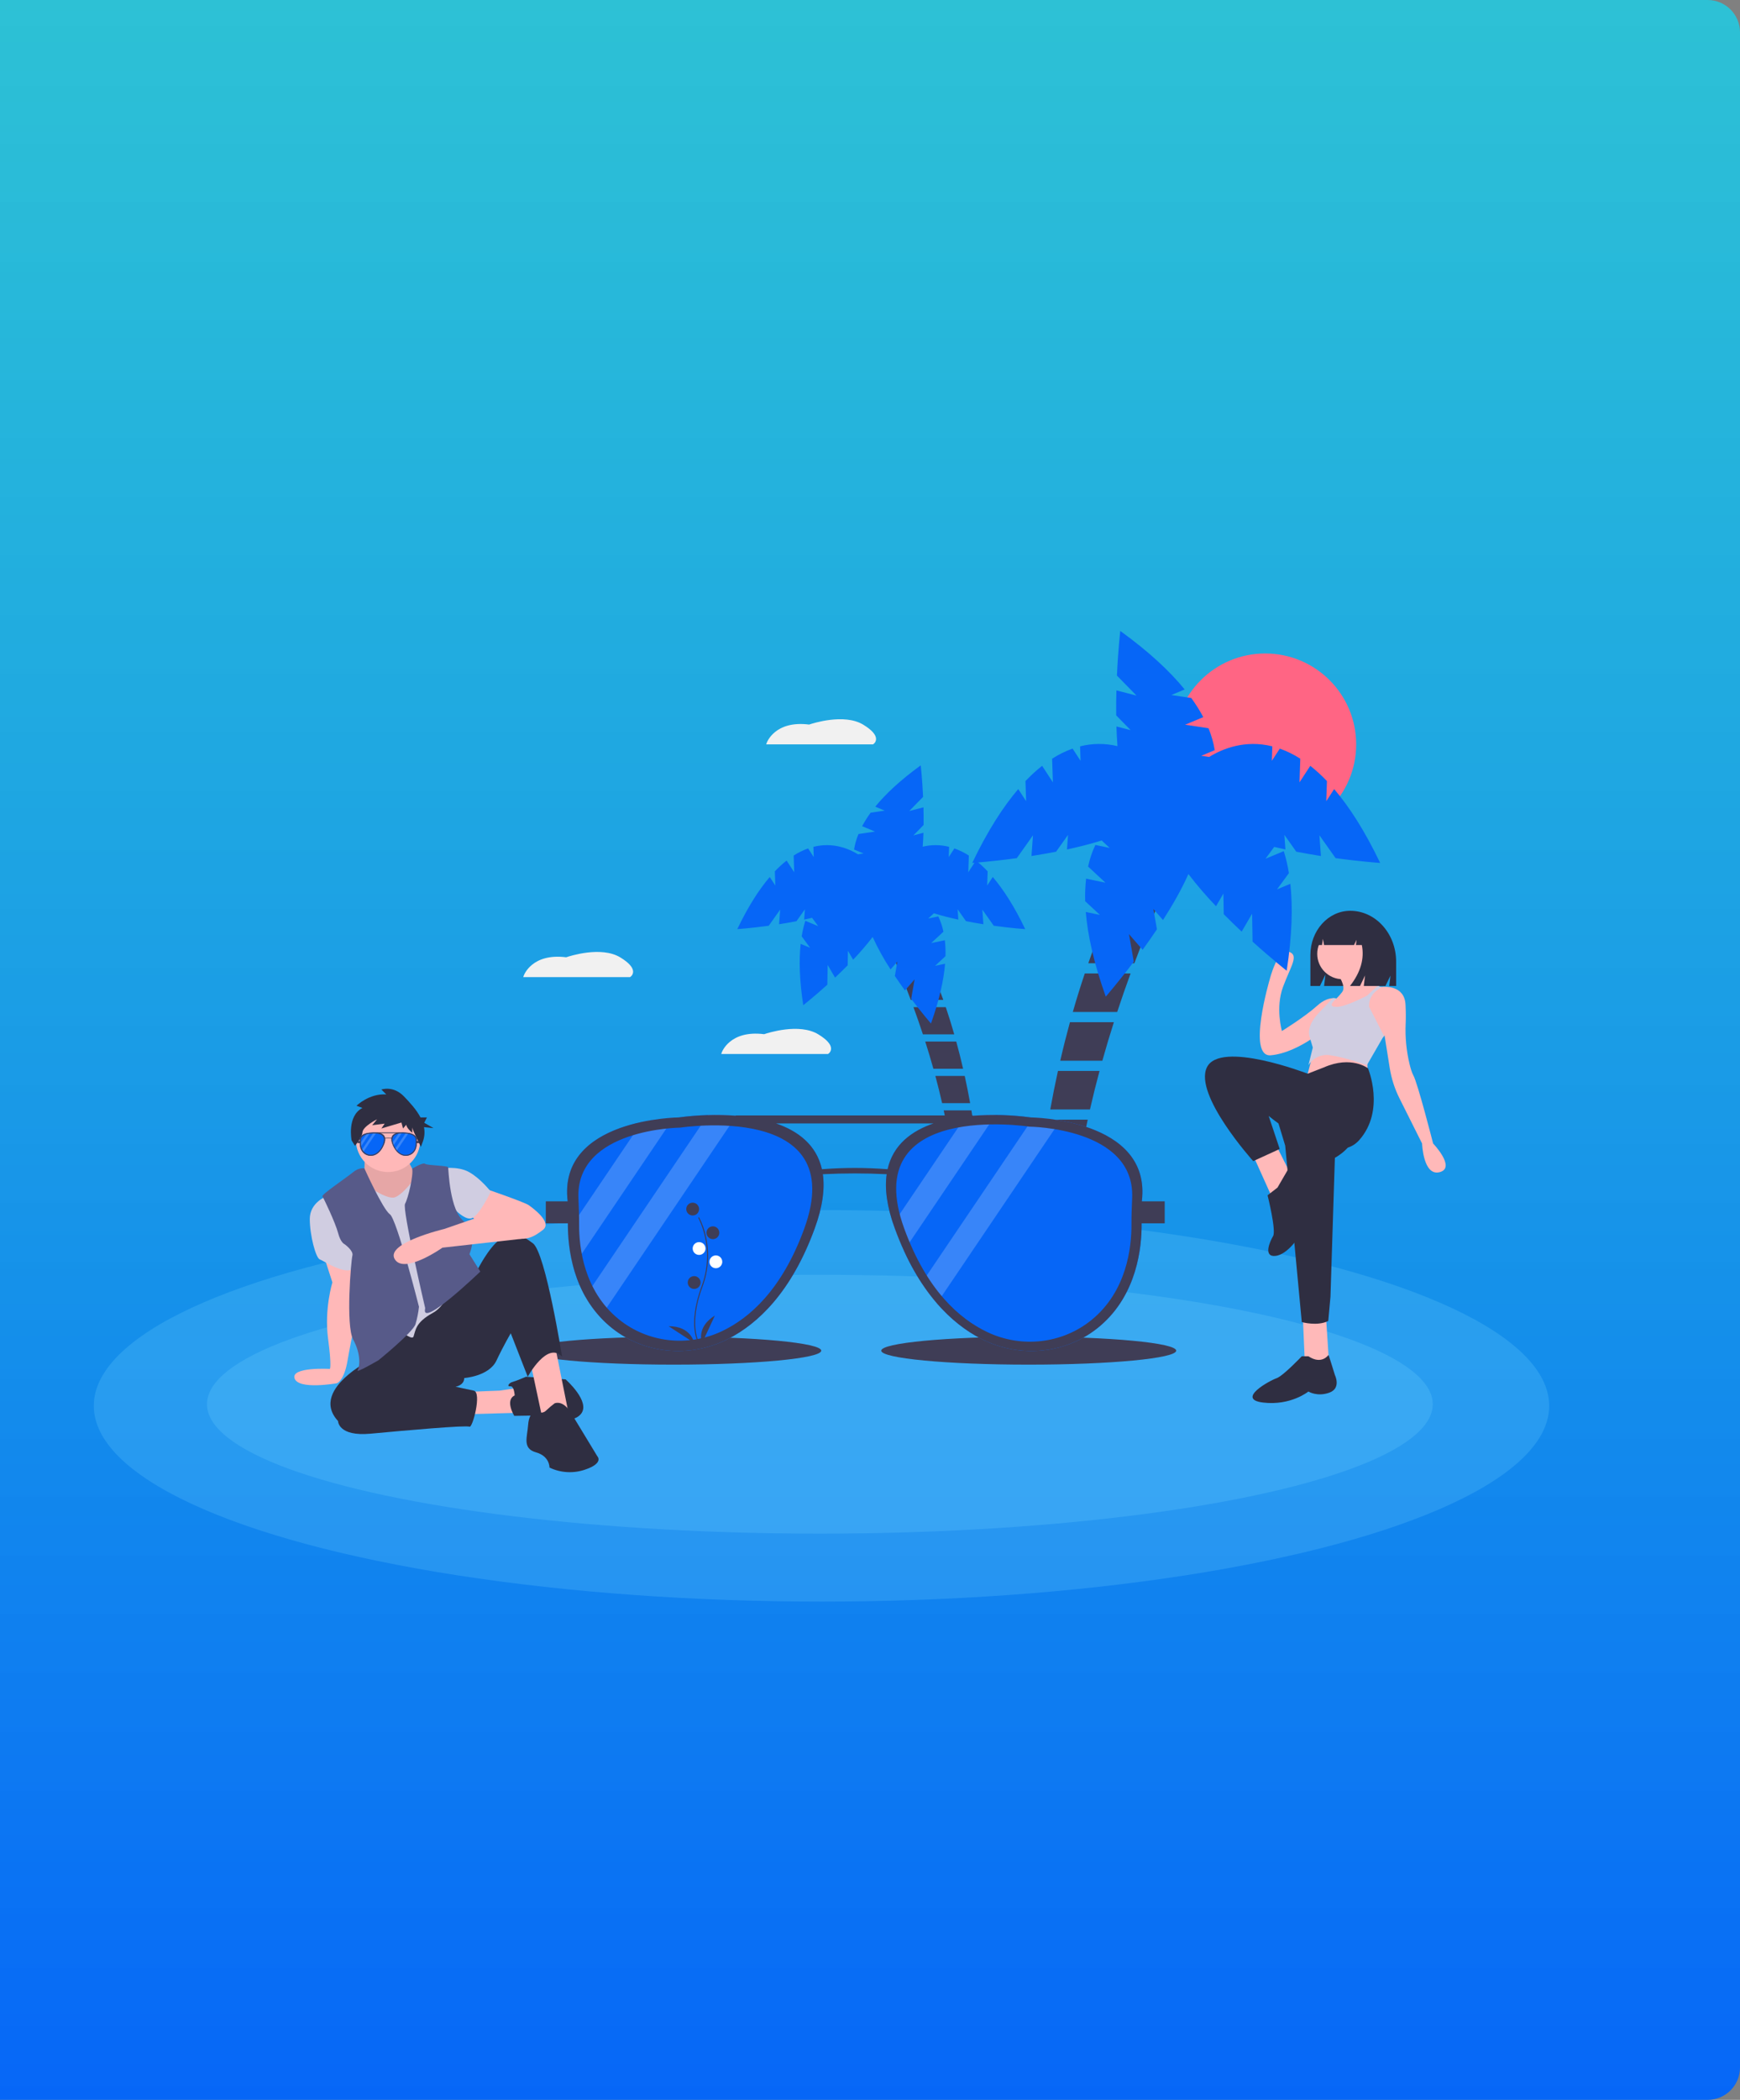 <svg width="538" height="649" viewBox="0 0 538 649" fill="none" xmlns="http://www.w3.org/2000/svg">
<rect x="0" y="0" width="538" height="649" fill="#808080" stroke="none"/>
<path d="M0 0H528C533.523 0 538 4.477 538 10V639C538 644.523 533.523 649 528 649H0V0Z" fill="url(#paint0_linear_265_4008)"/>
<ellipse cx="254" cy="434.5" rx="225" ry="60.5" fill="#7DDFFF" fill-opacity="0.2"/>
<ellipse cx="253.5" cy="434" rx="189.5" ry="40" fill="#7DDFFF" fill-opacity="0.2"/>
<g clip-path="url(#clip0_265_4008)">
<path d="M417.493 281.497C410.685 281.497 405.167 287.613 405.167 295.158V304.743H408.119L409.828 301.192L409.401 304.743H428.376L429.93 301.514L429.542 304.743H431.678V297.217C431.678 288.535 425.327 281.497 417.493 281.497Z" fill="#2F2E41"/>
<path d="M405.915 325.813L403.868 333.65L422.977 332.969L422.635 326.495C422.635 326.495 408.304 322.747 405.915 325.813Z" fill="#FFB9B9"/>
<path d="M387.489 357.162L393.631 370.791L399.432 363.636L394.655 354.095L387.489 357.162Z" fill="#FFB9B9"/>
<path d="M402.844 407.25L403.526 422.925H411.034L410.01 407.25H402.844Z" fill="#FFB9B9"/>
<path d="M393.972 342.85L397.384 354.095L402.503 408.613C402.503 408.613 407.28 409.976 410.692 408.273L411.375 400.776L412.74 357.843C412.74 357.843 419.223 354.436 418.541 349.665C417.858 344.895 416.152 338.421 416.152 338.421L393.972 342.85Z" fill="#2F2E41"/>
<path d="M404.55 419.176H402.503C402.503 419.176 396.702 425.31 394.654 425.991C392.607 426.673 382.029 432.465 390.56 433.487C399.09 434.51 404.55 430.08 404.55 430.08C404.55 430.08 407.28 431.784 411.034 430.421C414.787 429.058 412.74 424.969 412.74 424.969C412.74 424.969 410.834 418.737 410.763 418.786C410.692 418.836 408.645 421.902 404.55 419.176Z" fill="#2F2E41"/>
<path d="M415.128 302.643C419.463 302.643 422.977 299.134 422.977 294.806C422.977 290.478 419.463 286.969 415.128 286.969C410.794 286.969 407.28 290.478 407.28 294.806C407.28 299.134 410.794 302.643 415.128 302.643Z" fill="#FFB9B9"/>
<path d="M426.73 305.028L423.12 308.033L422.635 308.436L422.294 312.524H408.986C408.986 312.524 410.802 310.954 412.487 309.328C412.521 309.291 412.559 309.25 412.6 309.212C412.828 308.991 413.033 308.786 413.217 308.602C413.316 308.5 413.412 308.405 413.497 308.316C413.637 308.17 413.774 308.03 413.91 307.89C413.912 307.889 413.913 307.886 413.914 307.884C414.263 307.519 414.591 307.134 414.896 306.732L414.9 306.728C414.982 306.62 415.058 306.507 415.128 306.391C416.152 304.687 413.763 301.28 413.763 301.28L421.271 297.532C421.533 301.225 424.662 303.692 426.061 304.619C426.471 304.888 426.73 305.028 426.73 305.028Z" fill="#FFB9B9"/>
<path d="M445.157 362.273C440.038 363.636 439.697 353.413 439.697 353.413L432.711 339.462C431.235 336.514 430.22 333.357 429.701 330.102L428.095 320.021L427.607 320.603V320.607L426.73 321.043L421.4 312.524L419.906 310.139V307.413L425.024 305.028H427.071C427.071 305.028 427.116 305.021 427.194 305.015C428.136 304.916 434.265 304.507 434.579 310.48C434.702 312.824 434.691 314.767 434.628 316.29C434.433 320.506 434.834 324.729 435.818 328.833C436.179 330.313 436.573 331.599 436.967 332.287C438.332 334.673 443.109 353.413 443.109 353.413C443.109 353.413 450.275 360.91 445.157 362.273Z" fill="#FFB9B9"/>
<path d="M413.763 308.776L412.47 311.131L411.706 312.524L407.963 319.339C407.963 319.339 406.901 320.205 405.181 321.322C402.322 323.179 397.633 325.728 392.948 326.154C385.441 326.836 392.607 302.643 392.607 302.643C392.607 302.643 394.996 293.102 398.408 294.124C401.82 295.147 399.09 298.554 396.702 305.028C394.313 311.502 396.361 318.658 396.361 318.658C396.361 318.658 403.526 314.228 407.28 310.821C409.235 309.045 410.914 308.565 412.071 308.514H412.074C412.458 308.493 412.842 308.523 413.218 308.602C413.405 308.64 413.589 308.698 413.763 308.776Z" fill="#FFB9B9"/>
<path d="M414.896 306.732C414.883 306.769 414.722 307.073 413.497 308.316C413.997 307.819 414.464 307.289 414.896 306.732Z" fill="#D0CDE1"/>
<path d="M427.925 320.191L427.607 320.607L422.635 329.221C422.635 329.221 416.152 326.836 411.375 326.154C410.062 325.928 408.712 326.098 407.497 326.642C406.282 327.187 405.257 328.081 404.554 329.211L405.915 323.769L405.181 321.322C405.096 321.036 404.997 320.719 404.891 320.362C403.868 316.954 407.621 313.206 407.621 313.206L412.071 308.514H412.074C412.458 308.493 412.842 308.523 413.217 308.603C413.033 308.787 412.828 308.991 412.6 309.212C412.559 309.25 412.521 309.291 412.487 309.328C411.18 310.661 411.859 311.032 412.47 311.131C412.672 311.162 412.877 311.172 413.081 311.161C414.504 311.366 417.619 310.119 419.906 309.076C421.462 308.367 422.635 307.754 422.635 307.754L425.614 305.028L426.061 304.619C426.471 304.888 426.73 305.028 426.73 305.028H427.071C427.071 305.028 427.116 305.021 427.194 305.015L425.641 306.166C424.867 306.739 424.249 307.496 423.844 308.369C423.438 309.241 423.257 310.201 423.318 311.161L427.925 320.191Z" fill="#D0CDE1"/>
<path d="M409.327 329.902L404.339 331.848C404.339 331.848 377.252 321.384 373.157 329.902C369.062 338.421 387.489 358.865 387.489 358.865L395.678 355.117L392.266 344.895C392.266 344.895 412.057 361.591 420.247 352.391C428.436 343.191 422.977 330.183 422.977 330.183C422.977 330.183 417.858 326.154 409.327 329.902Z" fill="#2F2E41"/>
<path d="M394.996 367.043L391.925 369.428C391.925 369.428 394.654 380.332 393.631 382.036C392.607 383.739 390.56 388.51 394.313 388.169C398.067 387.828 402.162 382.036 402.503 379.991C402.844 377.947 405.233 371.813 405.233 371.813C405.233 371.813 409.327 362.273 406.256 361.932C403.185 361.591 398.294 361.363 398.294 361.363L394.996 367.043Z" fill="#2F2E41"/>
<path d="M420.998 285.26C420.404 284.465 419.636 283.817 418.751 283.366C417.866 282.915 416.89 282.674 415.897 282.661H415.655C410.989 282.661 407.206 286.877 407.206 292.078V292.078H408.769L409.022 290.159L409.392 292.078H418.665L419.442 290.455L419.248 292.078H421.072C421.923 296.3 420.7 300.521 417.403 304.743H420.51L422.064 301.496L421.676 304.743H427.599L428.765 297.274C428.765 291.681 425.51 286.937 420.998 285.26Z" fill="#2F2E41"/>
<path d="M391.19 258.157C406.727 258.157 419.322 245.58 419.322 230.065C419.322 214.551 406.727 201.974 391.19 201.974C375.653 201.974 363.058 214.551 363.058 230.065C363.058 245.58 375.653 258.157 391.19 258.157Z" fill="#FF6584"/>
<path d="M321.955 361.128C321.435 365.262 321.009 369.241 320.66 373.035H331.962C332.374 369.046 332.89 365.077 333.51 361.128H321.955Z" fill="#3F3D56"/>
<path d="M331.199 403.166C330.957 399.217 330.859 395.248 330.905 391.259H319.448C319.262 395.822 319.189 399.826 319.175 403.166H331.199Z" fill="#3F3D56"/>
<path d="M350.742 297.706C360.164 272.641 369.395 255.789 369.395 255.789L359.783 250.078C349.774 265.149 342.209 281.44 336.497 297.706H350.742Z" fill="#3F3D56"/>
<path d="M320.384 376.194C320.031 380.438 319.774 384.425 319.591 388.1H330.965C331.074 384.132 331.306 380.163 331.661 376.194H320.384Z" fill="#3F3D56"/>
<path d="M324.183 346.062C323.488 350.136 322.886 354.113 322.367 357.969H334.023C334.7 353.959 335.464 349.99 336.314 346.062H324.183Z" fill="#3F3D56"/>
<path d="M335.412 300.865C334.071 304.846 332.836 308.815 331.708 312.771H345.431C346.787 308.649 348.177 304.671 349.571 300.865H335.412Z" fill="#3F3D56"/>
<path d="M327.113 330.996C326.228 335.031 325.436 339 324.737 342.903H337.013C337.93 338.867 338.916 334.898 339.971 330.996H327.113Z" fill="#3F3D56"/>
<path d="M319.18 406.325C319.217 411.456 319.387 414.344 319.387 414.344L319.265 416.653H332.649C332.114 413.24 331.706 409.797 331.424 406.325H319.18Z" fill="#3F3D56"/>
<path d="M330.822 315.93C329.725 319.936 328.725 323.905 327.824 327.837H340.839C341.979 323.767 343.168 319.798 344.407 315.93H330.822Z" fill="#3F3D56"/>
<path d="M426.742 266.707C421.978 256.763 417.186 249.346 412.515 243.881L410.076 247.623L410.283 241.407C408.681 239.714 406.96 238.137 405.133 236.69L401.8 241.804L402.044 234.491C400.061 233.21 397.936 232.163 395.712 231.369L393.246 235.152L393.396 230.673C384.89 228.541 377.901 231.461 373.851 233.954L371.42 233.591L375.59 231.852C375.21 229.525 374.561 227.249 373.658 225.07L366.41 223.99L372.049 221.639C370.953 219.583 369.711 217.608 368.332 215.73L362.172 214.812L366.298 213.091C361.757 207.517 355.316 201.473 346.381 195C346.381 195 345.72 200.765 345.351 208.804L351.403 214.986L345.186 213.38C345.121 215.849 345.093 218.448 345.123 221.1L349.586 225.659L345.196 224.525C345.26 226.553 345.364 228.591 345.514 230.607C341.714 229.69 337.747 229.712 333.957 230.673L334.106 235.152L331.641 231.369C329.417 232.163 327.292 233.21 325.309 234.491L325.553 241.804L322.219 236.69C320.392 238.138 318.671 239.714 317.069 241.407L317.277 247.623L314.837 243.881C310.166 249.346 305.374 256.763 300.611 266.707C300.611 266.707 306.409 266.316 314.394 265.227L319.391 258.168L318.931 264.564C321.374 264.183 323.94 263.741 326.546 263.233L330.232 258.027L329.907 262.543C333.543 261.758 337.189 260.839 340.634 259.768L343.107 262.066L338.683 261.144C337.678 263.279 336.924 265.522 336.435 267.829L341.8 272.813L335.818 271.567C335.557 273.882 335.463 276.212 335.536 278.54L340.096 282.776L335.719 281.864C336.306 289.026 338.194 297.648 341.897 308.033C341.897 308.033 345.707 303.652 350.564 297.23L349.075 288.715L353.293 293.55C354.745 291.551 356.24 289.423 357.717 287.219L356.619 280.939L359.597 284.353C362.588 279.69 365.385 274.8 367.445 270.141C370.109 273.611 372.961 276.931 375.991 280.087L378.272 276.174L378.377 282.548C380.243 284.436 382.113 286.244 383.915 287.935L387.147 282.393L387.289 291.037C393.269 296.431 397.837 300.018 397.837 300.018C399.517 289.123 399.746 280.3 398.974 273.156L394.846 274.874L398.527 269.856C398.16 267.556 397.628 265.285 396.936 263.061L391.296 265.409L393.978 261.752C395.13 262.03 396.286 262.293 397.445 262.543L397.121 258.027L400.806 263.233C403.413 263.741 405.978 264.183 408.422 264.564L407.962 258.168L412.959 265.227C420.944 266.316 426.742 266.707 426.742 266.707Z" fill="#0666F7"/>
<path d="M301.929 353.815C302.296 356.733 302.596 359.542 302.843 362.22H294.865C294.574 359.404 294.21 356.603 293.772 353.815H301.929Z" fill="#3F3D56"/>
<path d="M295.404 383.489C295.575 380.701 295.644 377.9 295.611 375.084H303.699C303.83 378.305 303.882 381.131 303.891 383.489H295.404Z" fill="#3F3D56"/>
<path d="M281.608 309.046C274.958 291.354 268.442 279.458 268.442 279.458L275.227 275.427C282.292 286.065 287.632 297.564 291.664 309.046H281.608Z" fill="#3F3D56"/>
<path d="M303.038 364.45C303.287 367.446 303.468 370.26 303.598 372.855H295.569C295.492 370.053 295.328 367.251 295.078 364.45H303.038Z" fill="#3F3D56"/>
<path d="M300.356 343.18C300.847 346.056 301.271 348.864 301.638 351.585H293.41C292.932 348.754 292.393 345.953 291.793 343.18H300.356Z" fill="#3F3D56"/>
<path d="M292.43 311.276C293.376 314.087 294.248 316.888 295.045 319.681H285.358C284.4 316.771 283.419 313.963 282.435 311.276H292.43Z" fill="#3F3D56"/>
<path d="M298.288 332.546C298.912 335.394 299.472 338.196 299.965 340.95H291.3C290.652 338.102 289.956 335.3 289.212 332.546H298.288Z" fill="#3F3D56"/>
<path d="M303.888 385.719C303.861 389.341 303.742 391.379 303.742 391.379L303.827 393.009H294.38C294.758 390.6 295.046 388.17 295.245 385.719H303.888Z" fill="#3F3D56"/>
<path d="M295.67 321.911C296.444 324.739 297.15 327.54 297.786 330.316H288.599C287.794 327.442 286.955 324.641 286.08 321.911H295.67Z" fill="#3F3D56"/>
<path d="M227.962 287.165C231.324 280.146 234.707 274.91 238.004 271.052L239.726 273.694L239.579 269.306C240.71 268.111 241.925 266.998 243.215 265.976L245.568 269.586L245.395 264.424C246.795 263.52 248.295 262.781 249.865 262.221L251.606 264.891L251.5 261.729C257.504 260.224 262.438 262.285 265.296 264.045L267.013 263.789L264.069 262.562C264.337 260.919 264.795 259.312 265.433 257.774L270.549 257.012L266.568 255.352C267.342 253.901 268.219 252.507 269.192 251.181L273.541 250.533L270.628 249.318C273.833 245.384 278.38 241.117 284.687 236.548C284.687 236.548 285.154 240.618 285.414 246.292L281.142 250.656L285.531 249.522C285.577 251.265 285.596 253.1 285.575 254.972L282.424 258.19L285.523 257.39C285.478 258.821 285.405 260.26 285.299 261.682C287.981 261.035 290.782 261.051 293.457 261.729L293.351 264.891L295.092 262.221C296.662 262.781 298.162 263.52 299.562 264.424L299.389 269.586L301.742 265.976C303.032 266.998 304.247 268.111 305.378 269.306L305.231 273.694L306.953 271.052C310.25 274.91 313.633 280.146 316.995 287.165C316.995 287.165 312.902 286.889 307.266 286.12L303.739 281.138L304.063 285.652C302.339 285.383 300.528 285.071 298.688 284.712L296.086 281.038L296.316 284.226C293.749 283.672 291.175 283.023 288.744 282.267L286.998 283.889L290.121 283.238C290.83 284.745 291.363 286.328 291.708 287.957L287.921 291.475L292.143 290.596C292.327 292.229 292.394 293.874 292.342 295.517L289.123 298.508L292.213 297.864C291.798 302.919 290.466 309.006 287.852 316.336C287.852 316.336 285.162 313.244 281.734 308.711L282.785 302.7L279.808 306.113C278.783 304.702 277.727 303.2 276.685 301.644L277.46 297.211L275.358 299.621C273.262 296.42 271.411 293.067 269.818 289.589C267.938 292.038 265.924 294.382 263.786 296.61L262.175 293.847L262.101 298.347C260.784 299.679 259.465 300.956 258.192 302.15L255.911 298.238L255.811 304.339C251.589 308.146 248.365 310.678 248.365 310.678C247.179 302.988 247.017 296.76 247.563 291.717L250.476 292.93L247.878 289.388C248.137 287.764 248.512 286.161 249.001 284.592L252.982 286.249L251.089 283.668C250.276 283.863 249.46 284.05 248.641 284.226L248.871 281.038L246.269 284.712C244.429 285.071 242.618 285.383 240.893 285.652L241.218 281.138L237.691 286.12C232.054 286.889 227.962 287.165 227.962 287.165Z" fill="#0666F7"/>
<path d="M208.331 421.768C233.514 421.768 253.93 419.833 253.93 417.446C253.93 415.059 233.514 413.124 208.331 413.124C183.147 413.124 162.732 415.059 162.732 417.446C162.732 419.833 183.147 421.768 208.331 421.768Z" fill="#3F3D56"/>
<path d="M318.077 421.768C343.261 421.768 363.676 419.833 363.676 417.446C363.676 415.059 343.261 413.124 318.077 413.124C292.894 413.124 272.479 415.059 272.479 417.446C272.479 419.833 292.894 421.768 318.077 421.768Z" fill="#3F3D56"/>
<path d="M352.702 373.457C352.702 373.457 355.994 396.285 340.187 409.781C329.958 418.514 315.372 419.944 303.402 413.797C298.957 411.516 294.214 408.049 289.686 402.817C287.976 400.835 286.4 398.741 284.968 396.55C282.889 393.363 281.057 390.023 279.487 386.558C278.498 384.4 277.553 382.091 276.652 379.631C276.479 379.158 276.318 378.695 276.164 378.235C267.956 353.876 283.92 346.769 298.573 345.065C301.648 344.72 304.741 344.564 307.835 344.599C311.468 344.617 315.096 344.873 318.696 345.365C318.696 345.365 318.996 345.368 319.537 345.39C322.329 345.519 325.109 345.827 327.862 346.313C339.183 348.298 356.51 354.447 352.702 373.457Z" fill="#0666F7"/>
<path d="M251.92 379.631C244.705 399.409 234.315 409.102 225.17 413.797C213.2 419.944 198.614 418.514 188.385 409.781C187.405 408.945 186.476 408.052 185.603 407.105C183.811 405.168 182.253 403.027 180.962 400.727C179.329 397.801 178.073 394.68 177.225 391.438C176.292 387.883 175.756 384.236 175.626 380.563C175.514 378.191 175.595 375.815 175.871 373.457C172.306 355.66 187.263 349.137 198.475 346.748C201.718 346.062 205.007 345.62 208.315 345.424C209.308 345.368 209.877 345.365 209.877 345.365C215.774 344.57 221.739 344.393 227.674 344.837C243.159 346.084 261.705 352.814 251.92 379.631Z" fill="#0666F7"/>
<path opacity="0.2" d="M208.315 345.424L177.225 391.438C176.292 387.883 175.756 384.236 175.626 380.563L198.475 346.748C201.718 346.062 205.007 345.62 208.315 345.424Z" fill="white"/>
<path opacity="0.2" d="M227.674 344.837L185.603 407.105C183.811 405.168 182.253 403.027 180.962 400.727L218.864 344.633C221.802 344.542 224.743 344.61 227.674 344.837Z" fill="white"/>
<path opacity="0.2" d="M307.835 344.599L279.487 386.558C278.498 384.4 277.553 382.091 276.652 379.631C276.479 379.158 276.318 378.695 276.164 378.235L298.573 345.065C301.648 344.72 304.741 344.564 307.835 344.599Z" fill="white"/>
<path opacity="0.2" d="M327.862 346.313L289.686 402.817C287.976 400.835 286.4 398.741 284.968 396.55L319.537 345.39C322.329 345.519 325.109 345.827 327.862 346.313Z" fill="white"/>
<path d="M360.121 371.296H353.046C356.177 345.661 318.696 345.365 318.696 345.365C312.753 344.565 306.744 344.392 300.765 344.849V344.747H227.498V344.824C221.621 344.398 215.716 344.579 209.877 345.365C209.877 345.365 172.395 345.661 175.527 371.296H168.76V378.087H175.588C175.52 385.465 176.987 400.049 188.385 409.781C198.614 418.514 213.2 419.944 225.17 413.797C234.315 409.102 244.705 399.409 251.92 379.631C254.392 372.855 255.055 367.362 254.416 362.915C260.992 362.585 267.58 362.585 274.156 362.915C273.517 367.362 274.18 372.855 276.652 379.631C283.867 399.409 294.258 409.102 303.402 413.797C315.372 419.944 329.958 418.514 340.187 409.781C351.586 400.049 353.052 385.465 352.984 378.087H360.121V371.296ZM248.662 379.757C241.796 398.579 231.78 407.383 223.188 411.445C212.736 416.387 200.281 415.014 191.309 407.731C180.465 398.927 179.021 385.397 179.061 378.501C179.08 375.759 178.956 373.024 178.848 370.286C177.991 348.767 210.328 348.514 210.328 348.514C210.328 348.514 263.04 340.352 248.662 379.757ZM274.441 361.369C267.681 360.845 260.891 360.845 254.131 361.369C252.435 353.81 246.718 349.55 239.93 347.217H288.643C281.854 349.55 276.137 353.81 274.441 361.369H274.441ZM350.058 370.187C349.947 372.95 349.823 375.713 349.842 378.476C349.885 385.437 348.426 399.094 337.482 407.975C328.431 415.325 315.867 416.715 305.322 411.732C296.647 407.636 286.532 398.751 279.598 379.745C265.09 339.975 318.288 348.214 318.288 348.214C318.288 348.214 350.921 348.467 350.058 370.187Z" fill="#3F3D56"/>
<path d="M215.871 415.052C215.836 414.995 215.011 413.618 214.725 410.76C214.462 408.138 214.631 403.718 216.927 397.553C221.275 385.873 215.924 376.449 215.87 376.355L216.134 376.202C217.164 378.171 217.908 380.276 218.344 382.454C219.422 387.527 219.029 392.801 217.213 397.659C212.871 409.319 216.099 414.839 216.132 414.893L215.871 415.052Z" fill="#3F3D56"/>
<path d="M214.171 375.669C215.266 375.669 216.154 374.782 216.154 373.689C216.154 372.595 215.266 371.708 214.171 371.708C213.076 371.708 212.188 372.595 212.188 373.689C212.188 374.782 213.076 375.669 214.171 375.669Z" fill="#3F3D56"/>
<path d="M220.426 382.981C221.521 382.981 222.409 382.095 222.409 381.001C222.409 379.907 221.521 379.02 220.426 379.02C219.331 379.02 218.443 379.907 218.443 381.001C218.443 382.095 219.331 382.981 220.426 382.981Z" fill="#3F3D56"/>
<path d="M216.154 387.856C217.25 387.856 218.137 386.969 218.137 385.876C218.137 384.782 217.25 383.895 216.154 383.895C215.059 383.895 214.171 384.782 214.171 385.876C214.171 386.969 215.059 387.856 216.154 387.856Z" fill="white"/>
<path d="M221.341 391.969C222.437 391.969 223.324 391.082 223.324 389.989C223.324 388.895 222.437 388.008 221.341 388.008C220.246 388.008 219.358 388.895 219.358 389.989C219.358 391.082 220.246 391.969 221.341 391.969Z" fill="white"/>
<path d="M214.629 398.367C215.724 398.367 216.612 397.481 216.612 396.387C216.612 395.293 215.724 394.407 214.629 394.407C213.533 394.407 212.645 395.293 212.645 396.387C212.645 397.481 213.533 398.367 214.629 398.367Z" fill="#3F3D56"/>
<path d="M217.07 415.125C217.07 415.125 215.086 410.25 221.036 406.594L217.07 415.125Z" fill="#3F3D56"/>
<path d="M214.63 415.036C214.63 415.036 213.728 409.852 206.742 409.897L214.63 415.036Z" fill="#3F3D56"/>
<path d="M195.755 300.338C195.751 300.657 195.669 300.97 195.517 301.25C195.364 301.53 195.146 301.769 194.88 301.946L194.806 301.993H161.789L161.922 301.588C161.944 301.517 164.361 294.513 175.061 295.865C176.069 295.519 185.918 292.309 191.813 295.917C194.429 297.516 195.755 299.004 195.755 300.338Z" fill="#F1F1F1"/>
<path d="M256.966 324.108C256.962 324.427 256.88 324.74 256.728 325.02C256.575 325.3 256.356 325.539 256.091 325.716L256.017 325.762H223L223.133 325.358C223.154 325.287 225.572 318.283 236.271 319.635C237.279 319.289 247.129 316.078 253.024 319.687C255.639 321.286 256.966 322.774 256.966 324.108Z" fill="#F1F1F1"/>
<path d="M270.877 228.411C270.873 228.73 270.791 229.043 270.639 229.323C270.487 229.603 270.268 229.842 270.002 230.019L269.928 230.065H236.911L237.044 229.661C237.066 229.59 239.483 222.586 250.183 223.938C251.191 223.592 261.04 220.382 266.936 223.99C269.551 225.589 270.877 227.077 270.877 228.411Z" fill="#F1F1F1"/>
<path d="M99.953 387.63L102.777 396.361C102.777 396.361 100.222 404.554 101.432 413.687C102.643 422.821 101.97 423.089 101.97 423.089C101.97 423.089 89.875 422.394 91.085 426.021C92.296 429.647 104.122 427.522 104.122 427.522C104.122 427.522 106.394 426.911 107.47 420.464C108.546 414.017 111.251 401.599 111.251 401.599L108.707 389.876L99.953 387.63Z" fill="#FFB8B8"/>
<path d="M100.894 369.766C100.894 369.766 95.783 371.647 95.783 376.751C95.783 381.855 97.666 388.839 98.876 389.242C100.087 389.645 108.158 395.152 109.637 391.257C111.117 387.361 100.894 369.766 100.894 369.766Z" fill="#D0CDE1"/>
<path d="M143.668 430.208L154.429 429.805L162.634 428.596L160.213 436.655L140.306 437.193L143.668 430.208Z" fill="#FFB8B8"/>
<path d="M159.137 431.283C159.137 431.283 159.002 428.328 157.792 428.462C156.581 428.596 157.388 427.388 158.464 427.119C159.54 426.85 162.634 425.507 162.634 425.507L174.874 426.313C174.874 426.313 182.81 433.297 179.582 437.058C176.354 440.819 168.014 437.461 168.014 437.461L159.002 437.596C159.002 437.596 156.043 432.76 159.137 431.283Z" fill="#2F2E41"/>
<path d="M163.979 420.941L167.88 439.207L175.951 437.596L171.377 414.762L166.535 412.21L163.979 420.941Z" fill="#FFB8B8"/>
<path d="M117.573 418.657C117.573 418.657 94.976 428.865 104.526 439.207C104.526 439.207 104.526 444.043 114.614 443.103C124.702 442.162 144.206 440.416 145.148 440.954C146.089 441.491 149.049 430.343 146.493 429.805C143.937 429.268 140.843 428.596 140.843 428.596C140.843 428.596 143.534 428.194 143.534 425.91C143.534 425.91 151.201 425.373 153.487 420.538C155.774 415.702 157.926 412.076 157.926 412.076L163.172 425.507C163.172 425.507 169.225 414.359 173.798 419.329C173.798 419.329 168.687 387.227 164.786 384.272C160.885 381.317 158.195 380.377 154.563 383.063C150.932 385.75 147.569 392.6 147.569 392.6L117.573 418.657Z" fill="#2F2E41"/>
<path d="M171.512 433.7C170.571 434.409 169.673 435.171 168.821 435.984C167.745 437.058 166.266 436.521 166.131 435.984C165.997 435.447 163.576 436.387 163.307 440.282C163.038 444.177 161.423 447.669 165.728 448.878C170.032 450.087 169.898 453.579 169.898 453.579C173.303 455.211 177.212 455.452 180.793 454.251C186.846 452.236 184.694 450.087 184.694 450.087L176.623 436.79C176.623 436.79 174.471 432.76 171.512 433.7Z" fill="#2F2E41"/>
<path d="M149.183 367.08C149.183 367.08 162.096 371.512 163.441 372.452C164.786 373.393 170.839 377.825 167.88 380.108C164.921 382.392 162.499 383.869 156.716 382.123C150.932 380.377 144.475 375.004 144.475 375.004L149.183 367.08Z" fill="#FFB8B8"/>
<path d="M136.27 361.17C136.27 361.17 141.382 360.23 145.013 362.244C148.645 364.259 151.739 368.289 151.739 368.289C151.739 368.289 148.376 375.407 145.955 376.482C143.534 377.556 139.095 372.184 139.095 372.184L136.27 361.17Z" fill="#D0CDE1"/>
<path d="M112.731 357.275C112.731 357.275 112.866 362.513 112.327 363.05C111.789 363.588 118.784 379.437 126.451 372.452C134.118 365.468 128.2 362.647 128.2 362.647C128.2 362.647 125.375 357.409 125.509 356.872C125.644 356.335 113 356.872 113 356.872L112.731 357.275Z" fill="#FFB8B8"/>
<path opacity="0.1" d="M112.731 357.275C112.731 357.275 112.866 362.513 112.327 363.05C111.789 363.588 118.784 379.437 126.451 372.452C134.118 365.468 128.2 362.647 128.2 362.647C128.2 362.647 125.375 357.409 125.509 356.872C125.644 356.335 113 356.872 113 356.872L112.731 357.275Z" fill="black"/>
<path d="M114.883 367.348C114.883 367.348 119.995 370.841 122.147 370.035C124.299 369.229 126.989 365.737 127.258 365.468C127.527 365.199 141.247 392.734 141.247 392.734C141.247 392.734 139.229 402.808 133.849 405.763C128.469 408.718 128.536 411.068 127.863 413.083C127.191 415.098 118.515 406.703 118.515 406.703L113 383.332V369.095L114.883 367.348Z" fill="#D0CDE1"/>
<path d="M112.664 361.103C112.664 361.103 110.982 360.767 109.234 362.244C107.485 363.722 99.28 369.229 99.684 369.766C100.087 370.303 103.719 377.959 104.526 381.049C105.333 384.138 106.544 384.541 106.544 384.541C106.544 384.541 109.368 386.556 108.965 388.033C108.561 389.511 106.813 409.658 109.234 414.09C111.655 418.523 111.251 422.418 110.579 423.492C109.906 424.567 117.035 420.403 117.035 420.403C117.035 420.403 127.662 411.807 128.469 409.255C128.991 407.501 129.351 405.702 129.545 403.882C129.545 403.882 122.685 376.751 120.533 375.273C118.38 373.796 112.664 361.103 112.664 361.103Z" fill="#575A89"/>
<path d="M127.441 361.209C127.441 361.209 130.755 359.155 131.428 359.692C132.1 360.23 138.422 360.23 138.557 360.767C138.691 361.304 138.96 374.199 143.534 377.556C148.107 380.914 145.148 387.63 145.148 387.63L148.51 393.003C148.51 393.003 130.218 410.597 131.428 404.554C131.495 404.218 131.428 404.151 131.428 404.151C131.428 404.151 124.299 373.661 125.24 372.049C126.182 370.438 127.893 363.128 127.441 361.209Z" fill="#575A89"/>
<path d="M155.64 373.527L137.346 379.84C137.346 379.84 119.187 384.138 122.012 389.108C124.837 394.077 136.808 385.615 136.808 385.615L161.169 382.89C161.169 382.89 170.839 374.736 155.64 373.527Z" fill="#FFB8B8"/>
<path d="M119.995 362.244C125.492 362.244 129.948 357.794 129.948 352.305C129.948 346.816 125.492 342.366 119.995 342.366C114.497 342.366 110.041 346.816 110.041 352.305C110.041 357.794 114.497 362.244 119.995 362.244Z" fill="#FFB8B8"/>
<path d="M112.068 342.427L110.227 341.759C110.227 341.759 114.076 337.914 119.433 338.249L117.926 336.744C117.926 336.744 121.609 335.407 124.956 338.917C126.716 340.762 128.752 342.931 130.022 345.374H131.993L131.17 347.018L134.051 348.661L131.094 348.366C131.374 349.785 131.278 351.252 130.815 352.623L130.145 354.461C130.145 354.461 127.467 349.113 127.467 348.444V350.116C127.467 350.116 125.626 348.611 125.626 347.608L124.621 348.778L124.119 346.94L117.926 348.778L118.93 347.274L115.081 347.776L116.587 345.937C116.587 345.937 112.235 348.11 112.068 349.948C111.9 351.787 109.724 354.127 109.724 354.127L108.72 352.456C108.72 352.456 107.214 344.934 112.068 342.427Z" fill="#2F2E41"/>
<path d="M128.839 352.844C128.839 352.844 129.166 355.112 127.595 356.453C127.094 356.874 126.479 357.136 125.829 357.207C125.178 357.278 124.521 357.155 123.941 356.852C123.42 356.58 122.958 356.209 122.578 355.761C122.408 355.564 122.252 355.356 122.109 355.139C121.903 354.822 121.721 354.49 121.565 354.146C121.467 353.931 121.373 353.702 121.283 353.458C121.266 353.411 121.25 353.365 121.235 353.319C120.419 350.899 122.005 350.193 123.461 350.024C123.767 349.989 124.074 349.974 124.381 349.977C124.742 349.979 125.103 350.005 125.46 350.053C125.46 350.053 125.49 350.054 125.544 350.056C125.821 350.069 126.097 350.099 126.371 350.148C127.495 350.345 129.217 350.956 128.839 352.844Z" fill="#0666F7"/>
<path d="M118.826 353.458C118.109 355.423 117.077 356.386 116.169 356.852C115.588 357.155 114.931 357.278 114.281 357.207C113.63 357.136 113.015 356.874 112.514 356.453C112.417 356.37 112.324 356.281 112.238 356.187C112.06 355.995 111.905 355.782 111.777 355.554C111.614 355.263 111.49 354.953 111.405 354.631C111.313 354.278 111.259 353.915 111.247 353.55C111.235 353.315 111.243 353.079 111.271 352.844C110.917 351.076 112.403 350.428 113.517 350.191C113.839 350.123 114.165 350.079 114.494 350.059C114.593 350.054 114.649 350.053 114.649 350.053C115.235 349.974 115.828 349.957 116.417 350.001C117.956 350.125 119.798 350.794 118.826 353.458Z" fill="#0666F7"/>
<path opacity="0.2" d="M114.494 350.059L111.405 354.631C111.313 354.278 111.259 353.915 111.247 353.55L113.517 350.191C113.839 350.123 114.165 350.079 114.494 350.059Z" fill="white"/>
<path opacity="0.2" d="M116.417 350.001L112.238 356.187C112.06 355.995 111.905 355.782 111.777 355.554L115.542 349.981C115.834 349.972 116.126 349.978 116.417 350.001Z" fill="white"/>
<path opacity="0.2" d="M124.381 349.977L121.565 354.146C121.467 353.932 121.373 353.702 121.283 353.458C121.266 353.411 121.25 353.365 121.235 353.319L123.461 350.024C123.767 349.989 124.074 349.974 124.381 349.977Z" fill="white"/>
<path opacity="0.2" d="M126.371 350.148L122.578 355.761C122.408 355.564 122.252 355.356 122.109 355.139L125.544 350.056C125.821 350.069 126.097 350.099 126.371 350.148Z" fill="white"/>
<path d="M129.576 352.63H128.873C129.184 350.083 125.46 350.053 125.46 350.053C124.87 349.974 124.273 349.957 123.679 350.002V349.992H116.4V350C115.816 349.957 115.229 349.975 114.649 350.053C114.649 350.053 110.926 350.083 111.237 352.63H110.564V353.304H111.243C111.236 354.037 111.382 355.486 112.514 356.453C113.015 356.874 113.63 357.136 114.281 357.207C114.931 357.278 115.588 357.155 116.169 356.852C117.077 356.386 118.109 355.423 118.826 353.458C119.044 352.933 119.129 352.363 119.074 351.797C119.727 351.764 120.382 351.764 121.035 351.797C120.98 352.363 121.066 352.933 121.283 353.458C122 355.423 123.032 356.386 123.941 356.852C124.521 357.155 125.178 357.278 125.829 357.207C126.479 357.136 127.094 356.874 127.595 356.453C128.728 355.486 128.873 354.037 128.867 353.304H129.576V352.63ZM118.502 353.47C117.82 355.34 116.825 356.215 115.972 356.618C115.463 356.861 114.895 356.955 114.335 356.89C113.775 356.824 113.244 356.602 112.805 356.249C111.727 355.375 111.584 354.031 111.588 353.345C111.59 353.073 111.577 352.801 111.567 352.529C111.482 350.391 114.694 350.366 114.694 350.366C114.694 350.366 119.931 349.555 118.502 353.47ZM121.064 351.643C120.392 351.591 119.717 351.591 119.046 351.643C118.877 350.893 118.309 350.469 117.635 350.237H122.474C121.8 350.469 121.232 350.893 121.064 351.643ZM128.576 352.52C128.565 352.794 128.553 353.068 128.554 353.343C128.559 354.035 128.414 355.391 127.327 356.274C126.883 356.63 126.348 356.854 125.783 356.92C125.218 356.986 124.645 356.891 124.132 356.647C123.27 356.24 122.265 355.357 121.576 353.469C120.135 349.518 125.42 350.337 125.42 350.337C125.42 350.337 128.662 350.362 128.576 352.52Z" fill="#3F3D56"/>
</g>
<defs>
<linearGradient id="paint0_linear_265_4008" x1="269" y1="0" x2="269" y2="649" gradientUnits="userSpaceOnUse">
<stop stop-color="#0CDAF6" stop-opacity="0.72"/>
<stop offset="1" stop-color="#0666F7"/>
</linearGradient>
<clipPath id="clip0_265_4008">
<rect width="356" height="260" fill="white" transform="translate(91 195)"/>
</clipPath>
</defs>
</svg>

